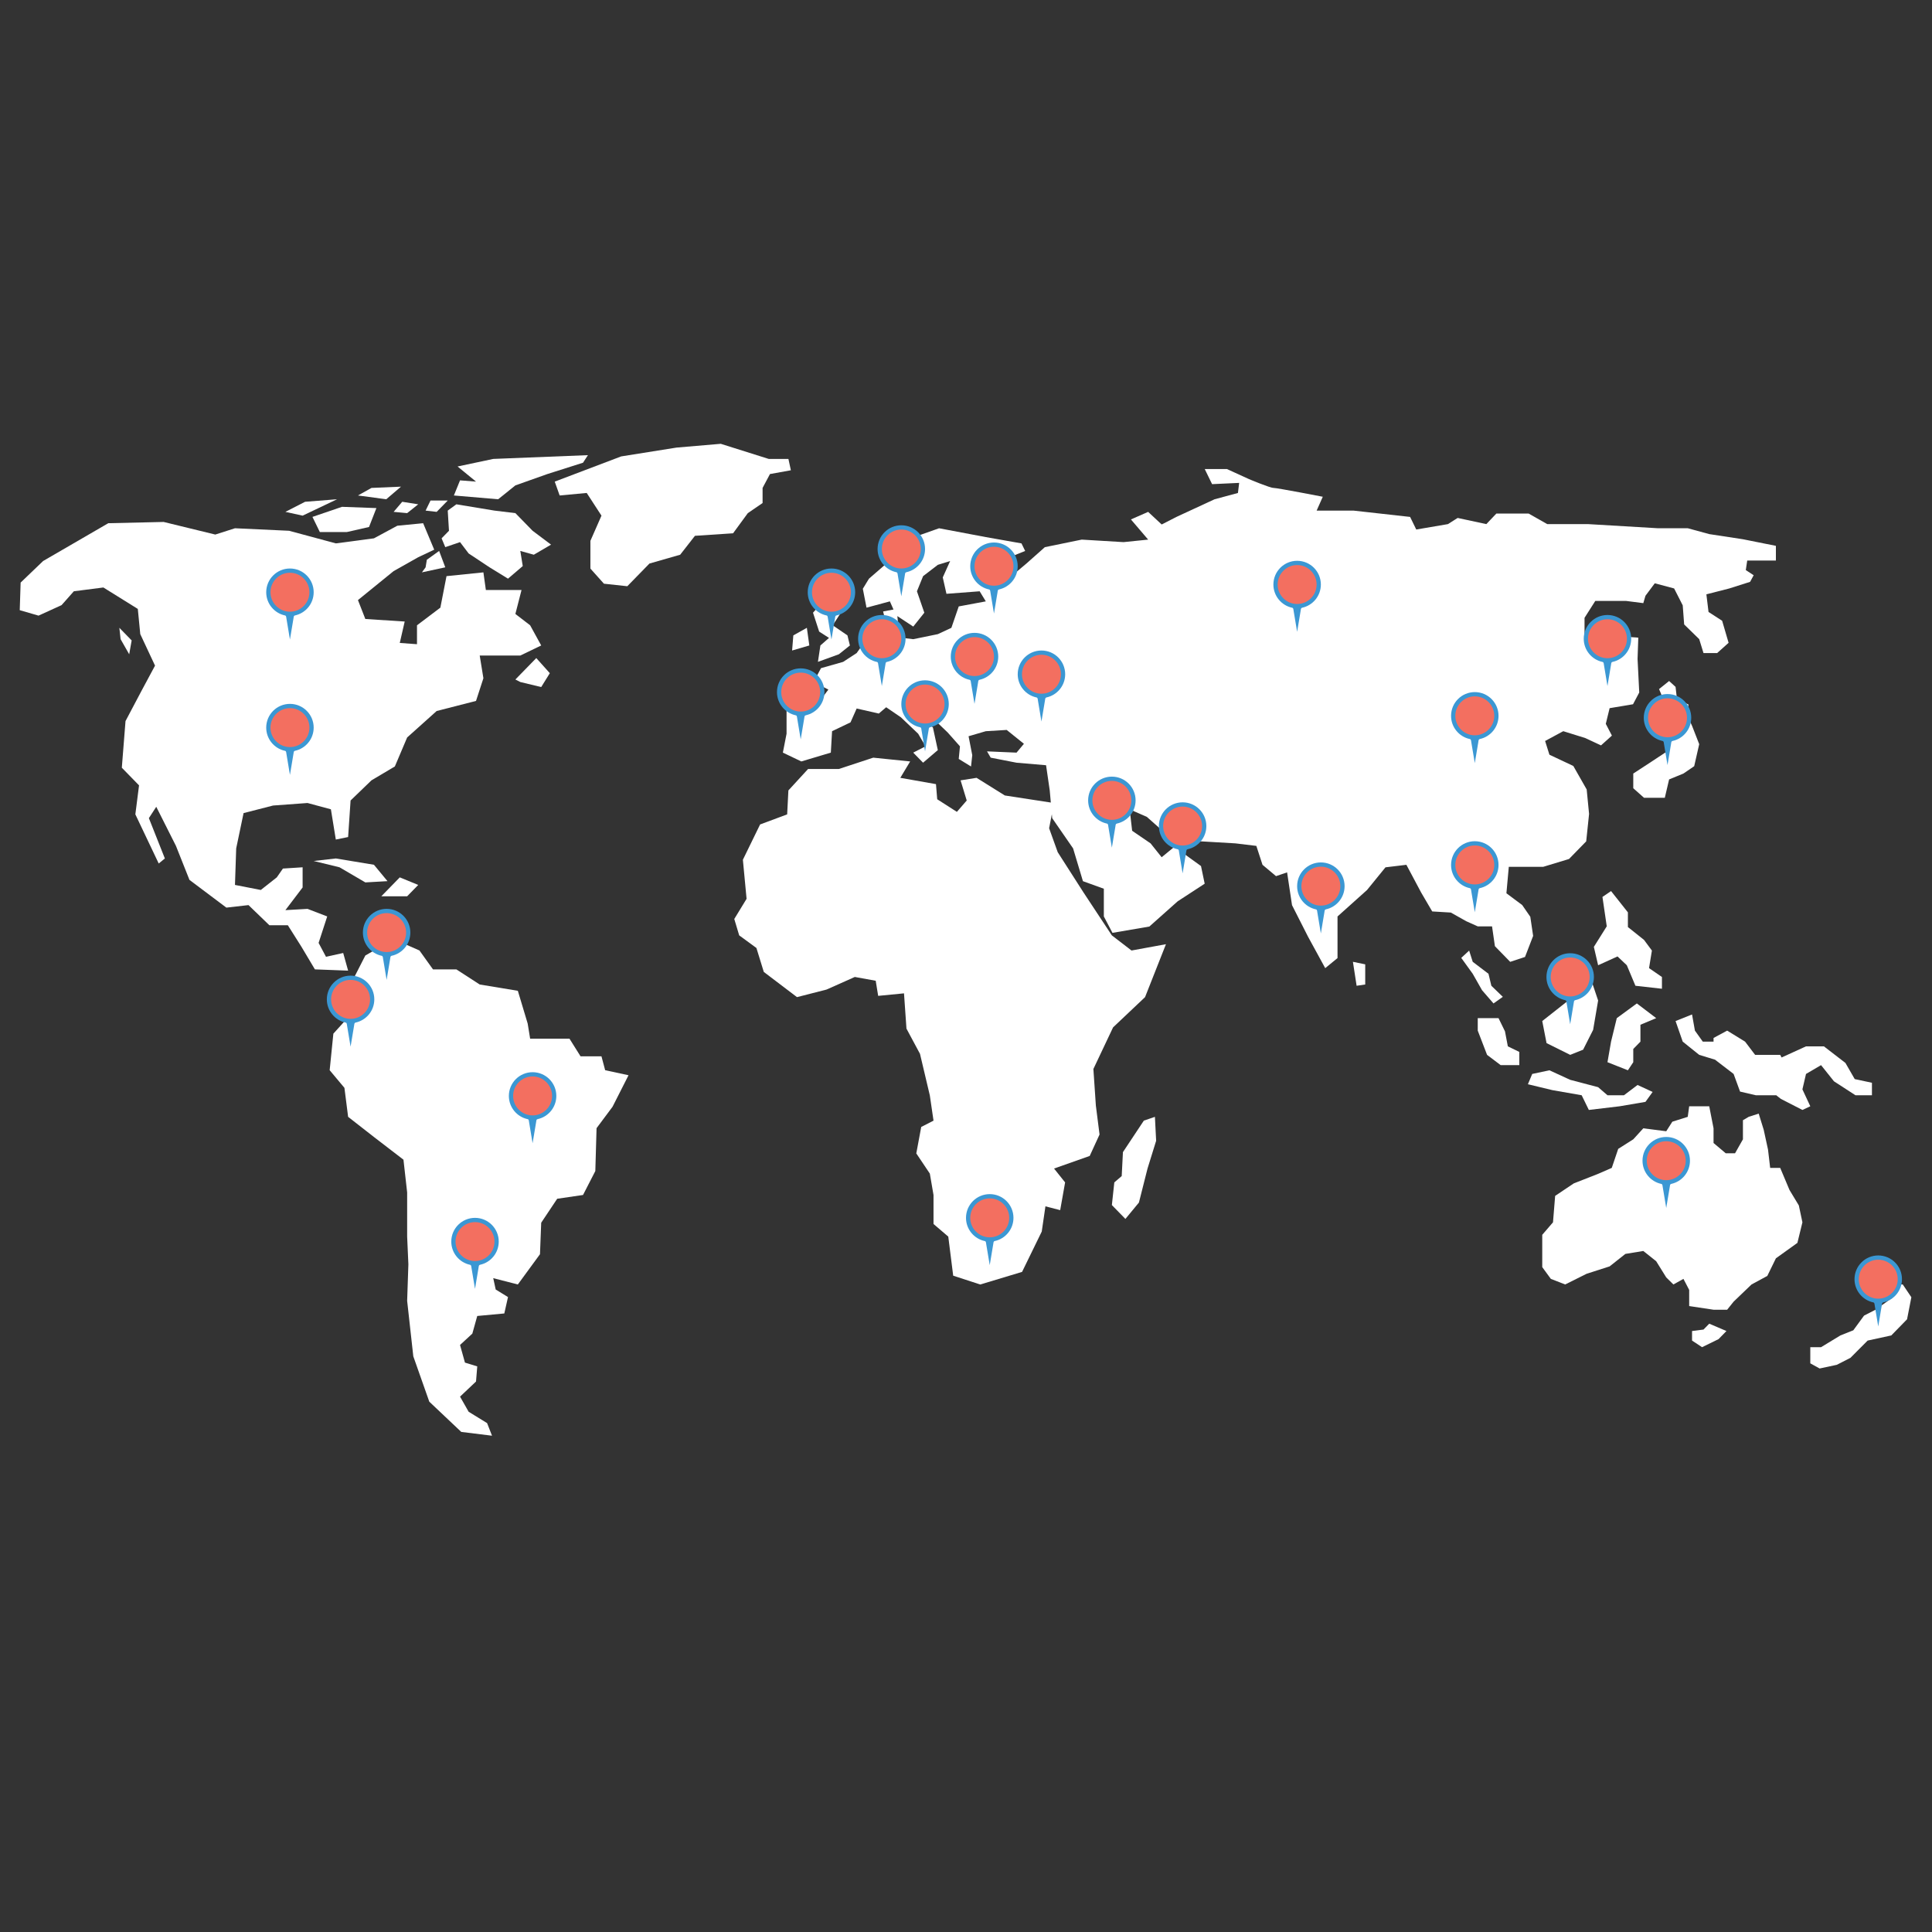 <?xml version="1.0" encoding="utf-8"?>
<!-- Generator: Adobe Illustrator 16.0.0, SVG Export Plug-In . SVG Version: 6.00 Build 0)  -->
<!DOCTYPE svg PUBLIC "-//W3C//DTD SVG 1.1//EN" "http://www.w3.org/Graphics/SVG/1.1/DTD/svg11.dtd">
<svg version="1.1" id="Layer_1" xmlns="http://www.w3.org/2000/svg" xmlns:xlink="http://www.w3.org/1999/xlink" x="0px" y="0px"
	 width="850.39px" height="850.39px" viewBox="0 0 850.39 850.39" enable-background="new 0 0 850.39 850.39" xml:space="preserve">
<rect x="0" y="0" width="850.39" height="850.39" fill="#333333" stroke="none"/>
<g>
	<polygon fill="#FFFFFF" points="151.063,419.471 143.484,421.134 140.236,415.032 144.026,403.381 135.364,400.053 
		125.619,400.606 133.2,390.621 133.2,381.747 124.537,382.301 121.83,386.184 114.794,391.73 103.425,389.513 103.966,373.424 
		107.213,357.892 120.207,354.562 135.364,353.451 145.65,356.227 147.814,369.54 153.228,368.432 154.311,352.342 163.514,343.467 
		173.799,337.364 179.212,324.604 192.204,312.956 209.527,308.518 212.775,298.532 211.152,288.546 229.016,288.546 
		238.218,284.108 233.346,275.231 226.851,270.239 229.557,259.698 213.858,259.698 212.775,251.933 196.536,253.595 
		193.829,267.464 183.543,275.231 183.543,283.552 175.965,282.999 178.13,273.569 160.808,272.458 157.558,264.135 
		173.258,251.376 184.086,245.273 191.122,241.946 186.25,230.297 174.88,231.405 164.596,236.953 147.814,239.173 127.244,233.625 
		103.425,232.516 94.762,235.288 72.027,229.742 47.665,230.297 18.976,246.938 9.082,256.427 8.69,268.574 16.968,270.975 
		27.096,266.356 32.509,260.253 45.501,258.589 60.659,268.02 61.742,279.114 68.238,292.984 62.283,304.079 55.246,317.393 
		53.622,337.919 61.2,345.686 59.577,358.446 69.862,380.08 72.568,377.862 65.531,360.111 68.78,355.116 77.441,372.315 
		83.396,387.293 99.635,399.497 109.38,398.388 118.582,407.266 126.703,407.266 132.659,416.694 138.611,426.682 153.228,427.235 	
		"/>
	<polygon fill="#FFFFFF" points="264.744,464.959 255.542,464.959 250.668,457.194 233.346,457.194 232.266,450.536 
		227.933,436.111 211.152,433.337 200.866,426.682 190.582,426.682 184.626,418.361 173.258,413.366 160.808,420.579 
		154.853,432.229 153.77,447.207 146.732,454.973 145.107,471.063 151.604,478.83 153.228,491.588 164.596,500.464 177.589,510.449 
		179.212,524.876 179.212,544.291 179.754,556.492 179.212,572.582 181.919,596.991 188.957,616.963 203.031,630.274 
		216.566,631.943 214.4,626.396 206.281,621.404 202.49,614.745 209.527,608.088 210.068,601.43 204.654,599.767 202.49,592 
		207.903,587.006 210.068,579.241 221.978,578.131 223.603,570.919 218.188,567.591 217.106,562.597 227.933,565.371 
		237.678,552.055 238.218,538.188 245.255,527.646 256.624,525.983 262.038,515.443 262.581,496.579 269.616,487.15 276.655,473.28 
		266.367,471.063 	"/>
	<polygon fill="#FFFFFF" points="335.659,221.418 335.659,214.763 338.909,208.658 348.111,206.995 347.029,202.002 
		338.366,202.002 317.254,195.347 297.766,197.011 273.406,200.895 244.173,211.989 246.339,218.092 258.247,216.981 
		264.744,226.968 259.872,238.062 259.872,250.267 265.827,256.923 276.114,258.033 285.857,248.049 299.39,244.166 
		305.887,235.844 322.669,234.734 329.164,225.858 	"/>
	<polygon fill="#FFFFFF" points="226.851,299.087 229.016,300.196 238.218,302.415 242.008,296.312 236.054,289.655 	"/>
	<polygon fill="#FFFFFF" points="147.814,377.862 138.07,378.972 149.439,381.747 160.808,388.403 170.552,387.847 164.596,380.637 
			"/>
	<polygon fill="#FFFFFF" points="184.086,389.513 175.965,386.184 167.846,394.505 179.212,394.505 	"/>
	<polygon fill="#FFFFFF" points="148.357,219.755 134.281,220.865 125.619,225.302 133.2,226.968 	"/>
	<polygon fill="#FFFFFF" points="242.551,239.728 234.43,233.625 226.851,225.858 217.647,224.747 200.866,221.976 197.076,224.747 
		197.62,233.625 194.371,236.953 195.994,240.836 202.49,238.617 206.281,243.61 215.482,249.713 223.603,254.705 230.098,249.158 
		229.016,242.501 234.97,244.166 	"/>
	<polygon fill="#FFFFFF" points="199.784,218.092 219.27,219.755 226.851,213.653 240.926,208.658 256.624,203.668 258.79,200.339 
		217.106,202.002 201.407,205.331 204.114,207.549 209.527,211.989 202.49,211.435 	"/>
	<polygon fill="#FFFFFF" points="140.776,234.18 152.688,234.18 162.43,231.96 165.679,223.639 150.522,223.084 137.529,227.522 	
		"/>
	<polygon fill="#FFFFFF" points="176.504,214.208 163.514,214.763 157.558,218.092 170.009,219.755 	"/>
	<polygon fill="#FFFFFF" points="179.212,225.858 184.086,221.976 177.047,220.865 173.258,225.302 	"/>
	<polygon fill="#FFFFFF" points="197.076,220.311 189.499,220.311 187.333,224.747 192.204,225.302 	"/>
	<polygon fill="#FFFFFF" points="187.874,246.384 187.333,249.713 185.708,251.933 195.994,249.713 193.287,242.501 	"/>
	<polygon fill="#FFFFFF" points="57.952,281.889 52.538,276.34 53.081,281.334 56.87,287.991 	"/>
	<polygon fill="#FFFFFF" points="503.476,493.252 494.272,507.121 493.731,517.661 490.48,520.435 489.4,530.42 495.357,536.523 
		501.31,529.313 505.098,514.334 508.888,502.128 508.349,491.588 	"/>
	<polygon fill="#FFFFFF" points="355.149,276.34 349.194,279.67 348.653,286.327 356.231,284.108 	"/>
	<polygon fill="#FFFFFF" points="364.893,280.779 361.104,284.108 360.02,291.321 369.222,287.991 374.094,284.108 373.012,279.67 
		366.518,275.231 369.766,270.239 364.351,262.473 357.856,269.683 360.562,278.006 	"/>
	<polygon fill="#FFFFFF" points="597.127,433.894 600.918,433.337 600.918,424.463 595.503,423.351 	"/>
	<path fill="#FFFFFF" d="M673.578,403.526l-3.574-5.173l-6.941-5.172l1.052-11.64h15.141l11.359-3.447l7.569-7.759l1.263-12.07
		l-1.051-10.777l-5.89-10.345l-10.515-4.957l-1.893-6.036l7.99-4.309l9.677,3.016l6.938,3.233l4.794-4.31l-2.69-5.173l1.683-6.896
		l10.304-1.727l2.735-5.172l-0.737-14.764l0.32-9.376l-14.516-0.969l-9.147-0.324v-7.436l4.731-7.435h13.566l7.571,0.968
		l0.946-3.233l4.102-5.497l8.516,2.265l3.787,7.435l0.633,8.406l6.622,6.466l1.894,6.143h5.996l5.045-4.526l-2.839-9.698
		l-5.993-3.88l-0.946-7.758l10.095-2.586l9.149-2.909l1.576-2.911l-3.469-2.264l0.629-4.202h12.62v-6.466l-14.51-2.91l-14.831-2.263
		l-9.462-2.585h-13.251l-30.599-1.813h-17.982l-8.202-4.653h-14.196l-4.42,4.653l-12.619-2.713l-4.289,2.713l0,0l-13.937,2.378
		l-2.706-5.547l-24.902-2.775h-16.239l2.705-6.101c0,0-20.03-3.883-21.652-3.883c-1.626,0-10.828-3.883-10.828-3.883l-9.745-4.439
		h-9.744l3.249,6.659l11.912-0.556l-0.541,4.438l-10.287,2.774l-16.781,7.767l-6.496,3.329l-5.954-5.549l-7.581,3.328l7.581,8.878
		l-10.83,1.109l-18.401-1.109l-16.243,3.328l-8.12,7.213l-5.95,4.993l-4.333-6.657l9.741-3.883l-1.623-3.328l-15.697-2.774
		l-20.571-3.883l-15.7,5.547l-8.12,10.541l-7.038,6.102l-2.707,4.439l1.625,8.319l10.284-2.773l1.592,3.587l-4.569,0.852
		l1.083,4.439h5.413l-0.233-2.395l7.002,4.613l4.873-6.104l-3.251-9.43l2.707-6.658l6.495-4.991l5.415-1.666l-3.248,7.213
		l1.625,7.212l14.615-1.11l2.708,4.438l-11.912,2.219l-3.247,9.43l-5.957,2.774l-10.824,2.22l-13.534-1.664l-7.037,1.664
		l-4.33,6.104l-5.955,3.883l-9.747,2.771l-3.247,6.104l6.495,3.329l-3.788,4.993l-7.037,2.774l-7.58,1.109v10.541l-1.625,8.322
		l8.121,3.882l12.991-3.882l0.544-9.432l8.119-3.885l2.707-6.102l9.743,2.221l3.249-2.774l6.497,4.438l7.578,7.212l3.248,5.548
		l-5.414,2.774l4.329,4.436l6.495-5.546l-2.163-9.987l-10.828-8.875l2.709-3.33l6.493,6.659l8.118,7.765l5.417,6.104l-0.544,5.545
		l5.412,3.33l0.541-4.991l-1.622-8.322l7.581-2.219l9.199-0.557l7.582,6.103l-3.248,3.886l-12.993-0.558l1.623,2.775l11.37,2.218
		l12.994,1.111l1.62,11.093l0.473,5.33l-20.231-3.111l-12.449-7.765l-7.04,1.109l2.708,8.875l-4.33,4.995l-8.662-5.55l-0.542-6.655
		l-15.698-2.774l4.331-7.212l-16.241-1.665l-15.159,4.993h-13.533l-8.661,9.43l-0.542,10.542l-11.911,4.437l-7.578,15.535
		l1.625,17.197l-5.415,8.875l2.166,7.212l7.581,5.547l3.247,10.542l14.617,11.094l12.991-3.327l12.452-5.549l9.201,1.664
		l1.083,6.656l11.37-1.108l1.082,15.531l5.955,11.096l4.332,18.308l1.623,11.097l-5.413,2.774l-2.166,11.647l5.956,8.88l1.623,9.43
		v12.758l6.496,5.55l2.164,17.2l11.91,3.88l18.406-5.548l8.662-17.75l1.625-11.101l6.493,1.669l2.167-12.207l-4.871-6.101
		l15.699-5.548l4.328-9.429l-1.622-12.764l-1.085-16.087l8.662-18.309l14.076-13.313l9.202-23.3l-15.157,2.776l-8.662-6.659
		l-12.451-18.86l-11.368-17.753l-3.788-10.542l1.202-6.156l0.153,1.719l9.202,13.313l4.328,14.423l9.203,3.328v12.206l3.789,7.211
		l16.24-2.775l12.452-11.093l11.907-7.768l-1.623-7.767l-9.202-6.655v-3.884l-8.119,6.657l-4.876-6.102l-8.113-5.548l-1.088-9.431
		l7.578,3.329l8.122,7.212l9.202-2.219l2.705,5.548l18.95,1.11l9.2,1.109l2.708,8.322l5.954,4.993l4.872-1.665l2.166,14.423
		l7.039,13.87l7.576,13.868l5.415-4.437v-18.308l12.99-11.651l8.121-9.983l9.202-1.11l6.498,12.206l4.87,8.32l8.195,0.493
		l6.78,3.811l5.049,2.264h6.309l1.261,8.729l6.731,6.892l6.521-2.151l3.574-9.269L673.578,403.526z"/>
	<polygon fill="#FFFFFF" points="696.503,431.977 691.132,439.735 678.836,449.425 680.728,459.132 691.141,464.308 
		696.815,462.042 701.232,453.314 703.43,440.383 700.603,431.977 	"/>
	<polygon fill="#FFFFFF" points="662.432,453.961 659.59,448.143 650.443,448.143 650.443,453.637 654.547,464.308 660.538,468.831 
		668.74,468.831 668.74,463.012 663.692,460.566 	"/>
	<polygon fill="#FFFFFF" points="657.383,441.677 661.485,438.767 656.436,433.894 655.175,428.622 648.234,423.351 
		646.657,418.399 643.187,421.632 648.234,428.622 652.337,435.856 	"/>
	<polygon fill="#FFFFFF" points="734.675,343.07 740.984,340.483 745.717,337.25 747.924,327.552 744.77,319.47 742.561,314.62 
		743.191,310.094 738.144,307.831 737.516,302.335 734.675,299.749 730.257,303.304 734.675,313.973 734.675,320.117 
		734.675,330.139 725.842,335.958 718.901,340.483 718.901,346.949 723.633,351.152 732.782,351.152 	"/>
	<polygon fill="#FFFFFF" points="787.673,523.794 783.573,514.059 779.157,514.059 778.212,506.011 776.316,497.283 774.109,490.17 
		769.69,491.588 767.171,493.08 767.171,501.483 763.697,507.626 759.598,507.626 754.235,503.102 754.235,496.636 752.34,486.938 
		743.509,486.938 742.878,491.588 736.095,493.727 733.411,497.931 723.318,496.636 718.901,501.483 712.274,505.687 
		709.437,514.059 703.43,516.68 692.717,520.881 684.514,526.379 683.568,538.018 678.836,543.516 678.836,557.737 682.62,562.912 
		688.93,565.371 698.396,560.651 708.49,557.414 715.43,551.92 723.318,550.629 728.996,555.153 733.411,562.266 736.565,565.371 
		740.984,562.912 743.509,567.761 743.509,574.875 754.235,576.488 760.229,576.488 763.067,572.935 770.954,565.371 
		777.895,561.617 781.681,553.862 791.144,547.069 793.353,538.018 791.776,530.583 	"/>
	<polygon fill="#FFFFFF" points="749.817,585.219 744.77,585.863 744.77,590.067 749.187,592.98 756.442,589.424 759.912,585.863 
		752.34,582.631 	"/>
	<polygon fill="#FFFFFF" points="837.519,565.371 834.051,565.371 832.788,571.317 825.532,576.488 820.484,579.077 
		815.752,585.543 810.074,587.804 801.555,592.98 796.822,592.98 796.822,600.09 800.924,602.355 808.497,600.736 814.492,597.664 
		822.062,590.067 832.474,587.804 839.412,580.691 841.304,570.992 	"/>
	<polygon fill="#FFFFFF" points="793.353,479.5 794.931,472.711 801.555,468.831 807.233,475.943 816.698,482.085 823.953,482.085 
		823.953,476.591 816.382,474.978 812.282,467.863 802.817,460.566 794.931,460.566 784.183,465.463 784.183,465.463 
		783.573,464.308 772.532,464.308 768.114,458.487 760.229,453.637 754.235,456.87 754.235,458.487 749.5,458.487 746.034,453.637 
		744.77,446.524 737.516,449.425 740.669,458.487 747.924,464.308 754.9,466.438 763.067,472.711 765.907,480.472 772.847,482.085 
		781.681,482.085 781.724,482.018 783.889,483.705 793.353,488.552 796.822,486.938 	"/>
	<polygon fill="#FFFFFF" points="731.521,430.038 725.842,426.126 727.103,418.399 723.633,413.709 716.536,408.052 
		716.536,401.586 709.121,392.211 705.336,394.797 707.229,407.73 701.552,416.781 703.43,424.863 711.961,420.986 716.062,424.863 
		719.849,433.894 731.521,435.209 	"/>
	<polygon fill="#FFFFFF" points="709.121,458.487 707.545,467.54 716.536,471.097 718.901,467.54 718.901,461.722 722.055,458.487 
		722.055,451.052 728.996,448.143 720.478,441.677 711.645,448.143 	"/>
	<polygon fill="#FFFFFF" points="696.187,482.085 699.343,488.552 712.908,486.938 724.265,485 727.418,480.632 720.792,477.562 
		714.799,482.085 707.545,482.085 703.43,478.529 691.132,475.297 681.991,471.097 674.42,472.711 672.524,477.238 683.253,479.824 
			"/>
</g>
<path fill-rule="evenodd" clip-rule="evenodd" fill="#3B97D3" d="M581.392,379.604c-5.77,0-10.446,4.678-10.446,10.447
	c0,5.02,3.54,9.212,8.26,10.217c0.549,0.117,0.523,0.641,0.622,1.231l1.564,9.369l1.566-9.377c0.103-0.615,0.071-1.104,0.646-1.228
	c4.707-1.015,8.234-5.201,8.234-10.212C591.838,384.281,587.161,379.604,581.392,379.604z"/>
<path fill-rule="evenodd" clip-rule="evenodd" fill="#F36F60" d="M581.392,398.626c4.724,0,8.575-3.852,8.575-8.575
	s-3.852-8.575-8.575-8.575c-4.723,0-8.575,3.852-8.575,8.575S576.669,398.626,581.392,398.626z"/>
<path fill-rule="evenodd" clip-rule="evenodd" fill="#3B97D3" d="M435.642,525.604c-5.77,0-10.446,4.678-10.446,10.447
	c0,5.02,3.54,9.211,8.26,10.217c0.549,0.116,0.523,0.641,0.622,1.23l1.564,9.369l1.566-9.377c0.103-0.615,0.071-1.104,0.646-1.229
	c4.707-1.014,8.234-5.201,8.234-10.211C446.088,530.281,441.411,525.604,435.642,525.604z"/>
<path fill-rule="evenodd" clip-rule="evenodd" fill="#F36F60" d="M435.642,544.625c4.724,0,8.575-3.852,8.575-8.574
	c0-4.724-3.852-8.576-8.575-8.576c-4.723,0-8.575,3.853-8.575,8.576C427.066,540.773,430.919,544.625,435.642,544.625z"/>
<path fill-rule="evenodd" clip-rule="evenodd" fill="#3B97D3" d="M733.412,500.447c-5.77,0-10.446,4.678-10.446,10.447
	c0,5.02,3.54,9.213,8.26,10.217c0.549,0.117,0.523,0.642,0.622,1.232l1.564,9.369l1.566-9.378c0.103-0.614,0.071-1.104,0.646-1.228
	c4.707-1.016,8.234-5.201,8.234-10.213C743.858,505.125,739.182,500.447,733.412,500.447z"/>
<path fill-rule="evenodd" clip-rule="evenodd" fill="#F36F60" d="M733.412,519.471c4.724,0,8.575-3.853,8.575-8.576
	c0-4.723-3.852-8.574-8.575-8.574c-4.723,0-8.575,3.852-8.575,8.574C724.837,515.618,728.689,519.471,733.412,519.471z"/>
<path fill-rule="evenodd" clip-rule="evenodd" fill="#3B97D3" d="M826.726,552.599c-5.77,0-10.446,4.678-10.446,10.447
	c0,5.02,3.54,9.212,8.26,10.217c0.549,0.117,0.523,0.641,0.622,1.231l1.564,9.369l1.566-9.378c0.103-0.614,0.071-1.104,0.646-1.228
	c4.707-1.015,8.234-5.201,8.234-10.212C837.172,557.276,832.495,552.599,826.726,552.599z"/>
<path fill-rule="evenodd" clip-rule="evenodd" fill="#F36F60" d="M826.726,571.621c4.724,0,8.575-3.853,8.575-8.575
	s-3.852-8.575-8.575-8.575c-4.723,0-8.575,3.853-8.575,8.575S822.003,571.621,826.726,571.621z"/>
<path fill-rule="evenodd" clip-rule="evenodd" fill="#3B97D3" d="M396.725,231.208c-5.77,0-10.446,4.678-10.446,10.447
	c0,5.02,3.54,9.212,8.26,10.217c0.549,0.117,0.523,0.641,0.622,1.231l1.564,9.369l1.566-9.377c0.103-0.615,0.071-1.104,0.646-1.228
	c4.707-1.015,8.234-5.201,8.234-10.212C407.171,235.886,402.495,231.208,396.725,231.208z"/>
<path fill-rule="evenodd" clip-rule="evenodd" fill="#F36F60" d="M396.725,250.231c4.724,0,8.575-3.852,8.575-8.575
	s-3.852-8.575-8.575-8.575c-4.723,0-8.575,3.852-8.575,8.575S392.002,250.231,396.725,250.231z"/>
<path fill-rule="evenodd" clip-rule="evenodd" fill="#3B97D3" d="M437.513,238.788c-5.77,0-10.446,4.678-10.446,10.447
	c0,5.02,3.54,9.212,8.26,10.217c0.549,0.117,0.523,0.641,0.622,1.231l1.564,9.369l1.566-9.377c0.103-0.615,0.071-1.104,0.646-1.228
	c4.707-1.015,8.234-5.201,8.234-10.212C447.959,243.466,443.282,238.788,437.513,238.788z"/>
<path fill-rule="evenodd" clip-rule="evenodd" fill="#F36F60" d="M437.513,257.811c4.724,0,8.575-3.852,8.575-8.575
	s-3.852-8.575-8.575-8.575c-4.723,0-8.575,3.852-8.575,8.575S432.79,257.811,437.513,257.811z"/>
<path fill-rule="evenodd" clip-rule="evenodd" fill="#3B97D3" d="M489.4,341.843c-5.77,0-10.446,4.678-10.446,10.447
	c0,5.02,3.54,9.212,8.26,10.217c0.549,0.117,0.523,0.641,0.622,1.231l1.564,9.369l1.566-9.377c0.103-0.615,0.071-1.104,0.646-1.228
	c4.707-1.015,8.234-5.201,8.234-10.212C499.847,346.521,495.17,341.843,489.4,341.843z"/>
<path fill-rule="evenodd" clip-rule="evenodd" fill="#F36F60" d="M489.4,360.866c4.724,0,8.575-3.852,8.575-8.575
	s-3.852-8.575-8.575-8.575c-4.723,0-8.575,3.852-8.575,8.575S484.678,360.866,489.4,360.866z"/>
<path fill-rule="evenodd" clip-rule="evenodd" fill="#3B97D3" d="M352.442,294.186c-5.77,0-10.446,4.678-10.446,10.447
	c0,5.02,3.54,9.212,8.26,10.217c0.549,0.117,0.523,0.641,0.622,1.231l1.564,9.369l1.566-9.377c0.103-0.615,0.071-1.104,0.646-1.228
	c4.707-1.015,8.234-5.201,8.234-10.212C362.889,298.864,358.212,294.186,352.442,294.186z"/>
<path fill-rule="evenodd" clip-rule="evenodd" fill="#F36F60" d="M352.442,313.208c4.724,0,8.575-3.852,8.575-8.575
	s-3.852-8.575-8.575-8.575c-4.723,0-8.575,3.852-8.575,8.575S347.72,313.208,352.442,313.208z"/>
<path fill-rule="evenodd" clip-rule="evenodd" fill="#3B97D3" d="M388.15,270.695c-5.77,0-10.446,4.678-10.446,10.447
	c0,5.02,3.54,9.212,8.26,10.217c0.549,0.117,0.523,0.641,0.622,1.231l1.564,9.369l1.566-9.377c0.103-0.615,0.071-1.104,0.646-1.228
	c4.707-1.015,8.234-5.201,8.234-10.212C398.596,275.373,393.919,270.695,388.15,270.695z"/>
<path fill-rule="evenodd" clip-rule="evenodd" fill="#F36F60" d="M388.15,289.717c4.724,0,8.575-3.852,8.575-8.575
	s-3.852-8.575-8.575-8.575c-4.723,0-8.575,3.852-8.575,8.575S383.427,289.717,388.15,289.717z"/>
<path fill-rule="evenodd" clip-rule="evenodd" fill="#3B97D3" d="M127.624,309.818c-5.77,0-10.446,4.678-10.446,10.447
	c0,5.02,3.54,9.212,8.26,10.217c0.549,0.117,0.523,0.641,0.622,1.231l1.564,9.369l1.566-9.377c0.103-0.615,0.071-1.104,0.646-1.228
	c4.707-1.015,8.234-5.201,8.234-10.212C138.07,314.496,133.394,309.818,127.624,309.818z"/>
<path fill-rule="evenodd" clip-rule="evenodd" fill="#F36F60" d="M127.624,328.841c4.724,0,8.575-3.852,8.575-8.575
	s-3.852-8.575-8.575-8.575c-4.723,0-8.575,3.852-8.575,8.575S122.901,328.841,127.624,328.841z"/>
<path fill-rule="evenodd" clip-rule="evenodd" fill="#3B97D3" d="M127.624,250.231c-5.77,0-10.446,4.678-10.446,10.447
	c0,5.02,3.54,9.212,8.26,10.217c0.549,0.117,0.523,0.641,0.622,1.231l1.564,9.369l1.566-9.377c0.103-0.615,0.071-1.104,0.646-1.228
	c4.707-1.015,8.234-5.201,8.234-10.212C138.07,254.909,133.394,250.231,127.624,250.231z"/>
<path fill-rule="evenodd" clip-rule="evenodd" fill="#F36F60" d="M127.624,269.253c4.724,0,8.575-3.852,8.575-8.575
	s-3.852-8.575-8.575-8.575c-4.723,0-8.575,3.852-8.575,8.575S122.901,269.253,127.624,269.253z"/>
<path fill-rule="evenodd" clip-rule="evenodd" fill="#3B97D3" d="M234.429,471.937c-5.77,0-10.446,4.678-10.446,10.447
	c0,5.02,3.54,9.212,8.26,10.217c0.549,0.116,0.523,0.642,0.622,1.231l1.564,9.369l1.566-9.377c0.103-0.615,0.071-1.105,0.646-1.229
	c4.707-1.015,8.234-5.201,8.234-10.212C244.875,476.614,240.199,471.937,234.429,471.937z"/>
<path fill-rule="evenodd" clip-rule="evenodd" fill="#F36F60" d="M234.429,490.959c4.724,0,8.575-3.852,8.575-8.575
	s-3.852-8.575-8.575-8.575c-4.723,0-8.575,3.852-8.575,8.575S229.707,490.959,234.429,490.959z"/>
<path fill-rule="evenodd" clip-rule="evenodd" fill="#3B97D3" d="M209.08,536.05c-5.77,0-10.446,4.678-10.446,10.447
	c0,5.02,3.54,9.212,8.26,10.217c0.549,0.117,0.523,0.641,0.622,1.231l1.564,9.369l1.566-9.378c0.103-0.614,0.071-1.104,0.646-1.228
	c4.707-1.015,8.234-5.201,8.234-10.212C219.526,540.728,214.849,536.05,209.08,536.05z"/>
<path fill-rule="evenodd" clip-rule="evenodd" fill="#F36F60" d="M209.08,555.072c4.724,0,8.575-3.853,8.575-8.575
	s-3.852-8.575-8.575-8.575c-4.723,0-8.575,3.853-8.575,8.575S204.357,555.072,209.08,555.072z"/>
<path fill-rule="evenodd" clip-rule="evenodd" fill="#3B97D3" d="M649.146,370.273c-5.77,0-10.446,4.678-10.446,10.447
	c0,5.02,3.54,9.212,8.26,10.217c0.549,0.117,0.523,0.641,0.622,1.231l1.564,9.369l1.566-9.378c0.103-0.614,0.071-1.104,0.646-1.228
	c4.707-1.015,8.234-5.201,8.234-10.212C659.592,374.951,654.915,370.273,649.146,370.273z"/>
<path fill-rule="evenodd" clip-rule="evenodd" fill="#F36F60" d="M649.146,389.296c4.724,0,8.575-3.853,8.575-8.575
	s-3.852-8.575-8.575-8.575c-4.723,0-8.575,3.853-8.575,8.575S644.423,389.296,649.146,389.296z"/>
<path fill-rule="evenodd" clip-rule="evenodd" fill="#3B97D3" d="M691.133,419.577c-5.77,0-10.446,4.678-10.446,10.447
	c0,5.02,3.54,9.212,8.26,10.217c0.549,0.117,0.523,0.641,0.622,1.231l1.564,9.369l1.566-9.378c0.103-0.614,0.071-1.104,0.646-1.228
	c4.707-1.015,8.234-5.201,8.234-10.212C701.579,424.255,696.902,419.577,691.133,419.577z"/>
<path fill-rule="evenodd" clip-rule="evenodd" fill="#F36F60" d="M691.133,438.6c4.724,0,8.575-3.853,8.575-8.575
	s-3.852-8.575-8.575-8.575c-4.723,0-8.575,3.853-8.575,8.575S686.41,438.6,691.133,438.6z"/>
<path fill-rule="evenodd" clip-rule="evenodd" fill="#3B97D3" d="M707.545,270.695c-5.77,0-10.446,4.678-10.446,10.447
	c0,5.02,3.54,9.212,8.26,10.217c0.549,0.117,0.523,0.641,0.622,1.231l1.564,9.369l1.566-9.378c0.103-0.614,0.071-1.104,0.646-1.228
	c4.707-1.015,8.234-5.201,8.234-10.212C717.991,275.373,713.314,270.695,707.545,270.695z"/>
<path fill-rule="evenodd" clip-rule="evenodd" fill="#F36F60" d="M707.545,289.717c4.724,0,8.575-3.853,8.575-8.575
	s-3.852-8.575-8.575-8.575c-4.723,0-8.575,3.853-8.575,8.575S702.822,289.717,707.545,289.717z"/>
<path fill-rule="evenodd" clip-rule="evenodd" fill="#3B97D3" d="M649.146,304.633c-5.77,0-10.446,4.678-10.446,10.447
	c0,5.02,3.54,9.212,8.26,10.217c0.549,0.117,0.523,0.641,0.622,1.231l1.564,9.369l1.566-9.378c0.103-0.614,0.071-1.104,0.646-1.228
	c4.707-1.015,8.234-5.201,8.234-10.212C659.592,309.311,654.915,304.633,649.146,304.633z"/>
<path fill-rule="evenodd" clip-rule="evenodd" fill="#F36F60" d="M649.146,323.656c4.724,0,8.575-3.853,8.575-8.575
	s-3.852-8.575-8.575-8.575c-4.723,0-8.575,3.853-8.575,8.575S644.423,323.656,649.146,323.656z"/>
<path fill-rule="evenodd" clip-rule="evenodd" fill="#3B97D3" d="M520.543,353.151c-5.77,0-10.446,4.678-10.446,10.447
	c0,5.02,3.54,9.212,8.26,10.217c0.549,0.117,0.523,0.641,0.622,1.231l1.564,9.369l1.566-9.378c0.103-0.614,0.071-1.104,0.646-1.228
	c4.707-1.015,8.234-5.201,8.234-10.212C530.989,357.829,526.312,353.151,520.543,353.151z"/>
<path fill-rule="evenodd" clip-rule="evenodd" fill="#F36F60" d="M520.543,372.174c4.724,0,8.575-3.853,8.575-8.575
	s-3.852-8.575-8.575-8.575c-4.723,0-8.575,3.853-8.575,8.575S515.82,372.174,520.543,372.174z"/>
<path fill-rule="evenodd" clip-rule="evenodd" fill="#3B97D3" d="M458.405,286.327c-5.77,0-10.446,4.678-10.446,10.447
	c0,5.02,3.54,9.212,8.26,10.217c0.549,0.117,0.523,0.641,0.622,1.231l1.564,9.369l1.566-9.378c0.103-0.614,0.071-1.104,0.646-1.228
	c4.707-1.015,8.234-5.201,8.234-10.212C468.852,291.005,464.175,286.327,458.405,286.327z"/>
<path fill-rule="evenodd" clip-rule="evenodd" fill="#F36F60" d="M458.405,305.35c4.724,0,8.575-3.853,8.575-8.575
	s-3.852-8.575-8.575-8.575c-4.723,0-8.575,3.853-8.575,8.575S453.683,305.35,458.405,305.35z"/>
<path fill-rule="evenodd" clip-rule="evenodd" fill="#3B97D3" d="M365.975,250.231c-5.77,0-10.446,4.678-10.446,10.447
	c0,5.02,3.54,9.212,8.26,10.217c0.549,0.117,0.523,0.641,0.622,1.231l1.564,9.369l1.566-9.378c0.103-0.614,0.071-1.104,0.646-1.228
	c4.707-1.015,8.234-5.201,8.234-10.212C376.421,254.909,371.744,250.231,365.975,250.231z"/>
<path fill-rule="evenodd" clip-rule="evenodd" fill="#F36F60" d="M365.975,269.253c4.724,0,8.575-3.853,8.575-8.575
	s-3.852-8.575-8.575-8.575c-4.723,0-8.575,3.853-8.575,8.575S361.252,269.253,365.975,269.253z"/>
<path fill-rule="evenodd" clip-rule="evenodd" fill="#3B97D3" d="M407.171,299.448c-5.77,0-10.446,4.678-10.446,10.447
	c0,5.02,3.54,9.212,8.26,10.217c0.549,0.117,0.523,0.641,0.622,1.231l1.564,9.369l1.566-9.378c0.103-0.614,0.071-1.104,0.646-1.228
	c4.707-1.015,8.234-5.201,8.234-10.212C417.618,304.126,412.941,299.448,407.171,299.448z"/>
<path fill-rule="evenodd" clip-rule="evenodd" fill="#F36F60" d="M407.171,318.471c4.724,0,8.575-3.853,8.575-8.575
	s-3.852-8.575-8.575-8.575c-4.723,0-8.575,3.853-8.575,8.575S402.449,318.471,407.171,318.471z"/>
<path fill-rule="evenodd" clip-rule="evenodd" fill="#3B97D3" d="M428.938,278.554c-5.77,0-10.446,4.678-10.446,10.447
	c0,5.02,3.54,9.212,8.26,10.217c0.549,0.117,0.523,0.641,0.622,1.231l1.564,9.369l1.566-9.378c0.103-0.614,0.071-1.104,0.646-1.228
	c4.707-1.015,8.234-5.201,8.234-10.212C439.384,283.231,434.707,278.554,428.938,278.554z"/>
<path fill-rule="evenodd" clip-rule="evenodd" fill="#F36F60" d="M428.938,297.576c4.724,0,8.575-3.853,8.575-8.575
	s-3.852-8.575-8.575-8.575c-4.723,0-8.575,3.853-8.575,8.575S424.215,297.576,428.938,297.576z"/>
<path fill-rule="evenodd" clip-rule="evenodd" fill="#3B97D3" d="M170.179,400.042c-5.77,0-10.446,4.678-10.446,10.447
	c0,5.02,3.54,9.211,8.26,10.217c0.549,0.117,0.523,0.641,0.622,1.23l1.564,9.369l1.566-9.377c0.103-0.615,0.071-1.104,0.646-1.229
	c4.707-1.014,8.234-5.201,8.234-10.211C180.625,404.72,175.949,400.042,170.179,400.042z"/>
<path fill-rule="evenodd" clip-rule="evenodd" fill="#F36F60" d="M170.179,419.064c4.724,0,8.575-3.852,8.575-8.575
	c0-4.723-3.852-8.575-8.575-8.575c-4.723,0-8.575,3.853-8.575,8.575C161.604,415.213,165.457,419.064,170.179,419.064z"/>
<path fill-rule="evenodd" clip-rule="evenodd" fill="#3B97D3" d="M154.311,429.435c-5.77,0-10.446,4.678-10.446,10.447
	c0,5.02,3.54,9.212,8.26,10.217c0.549,0.117,0.523,0.641,0.622,1.231l1.564,9.369l1.566-9.378c0.103-0.614,0.071-1.104,0.646-1.228
	c4.707-1.015,8.234-5.201,8.234-10.212C164.757,434.112,160.081,429.435,154.311,429.435z"/>
<path fill-rule="evenodd" clip-rule="evenodd" fill="#F36F60" d="M154.311,448.457c4.724,0,8.575-3.853,8.575-8.575
	s-3.852-8.575-8.575-8.575c-4.723,0-8.575,3.853-8.575,8.575S149.588,448.457,154.311,448.457z"/>
<path fill-rule="evenodd" clip-rule="evenodd" fill="#3B97D3" d="M570.945,246.841c-5.77,0-10.446,4.678-10.446,10.447
	c0,5.02,3.54,9.212,8.26,10.217c0.549,0.117,0.523,0.641,0.622,1.231l1.564,9.369l1.566-9.378c0.103-0.614,0.071-1.104,0.646-1.228
	c4.707-1.015,8.234-5.201,8.234-10.212C581.392,251.519,576.715,246.841,570.945,246.841z"/>
<path fill-rule="evenodd" clip-rule="evenodd" fill="#F36F60" d="M570.945,265.863c4.724,0,8.575-3.853,8.575-8.575
	s-3.852-8.575-8.575-8.575c-4.723,0-8.575,3.853-8.575,8.575S566.223,265.863,570.945,265.863z"/>
<path fill-rule="evenodd" clip-rule="evenodd" fill="#3B97D3" d="M733.973,305.489c-5.77,0-10.446,4.678-10.446,10.447
	c0,5.02,3.54,9.212,8.26,10.217c0.549,0.117,0.523,0.641,0.622,1.231l1.564,9.369l1.566-9.378c0.103-0.614,0.071-1.104,0.646-1.228
	c4.707-1.015,8.234-5.201,8.234-10.212C744.419,310.167,739.742,305.489,733.973,305.489z"/>
<path fill-rule="evenodd" clip-rule="evenodd" fill="#F36F60" d="M733.973,324.511c4.724,0,8.575-3.853,8.575-8.575
	s-3.852-8.575-8.575-8.575c-4.723,0-8.575,3.853-8.575,8.575S729.25,324.511,733.973,324.511z"/>
</svg>
